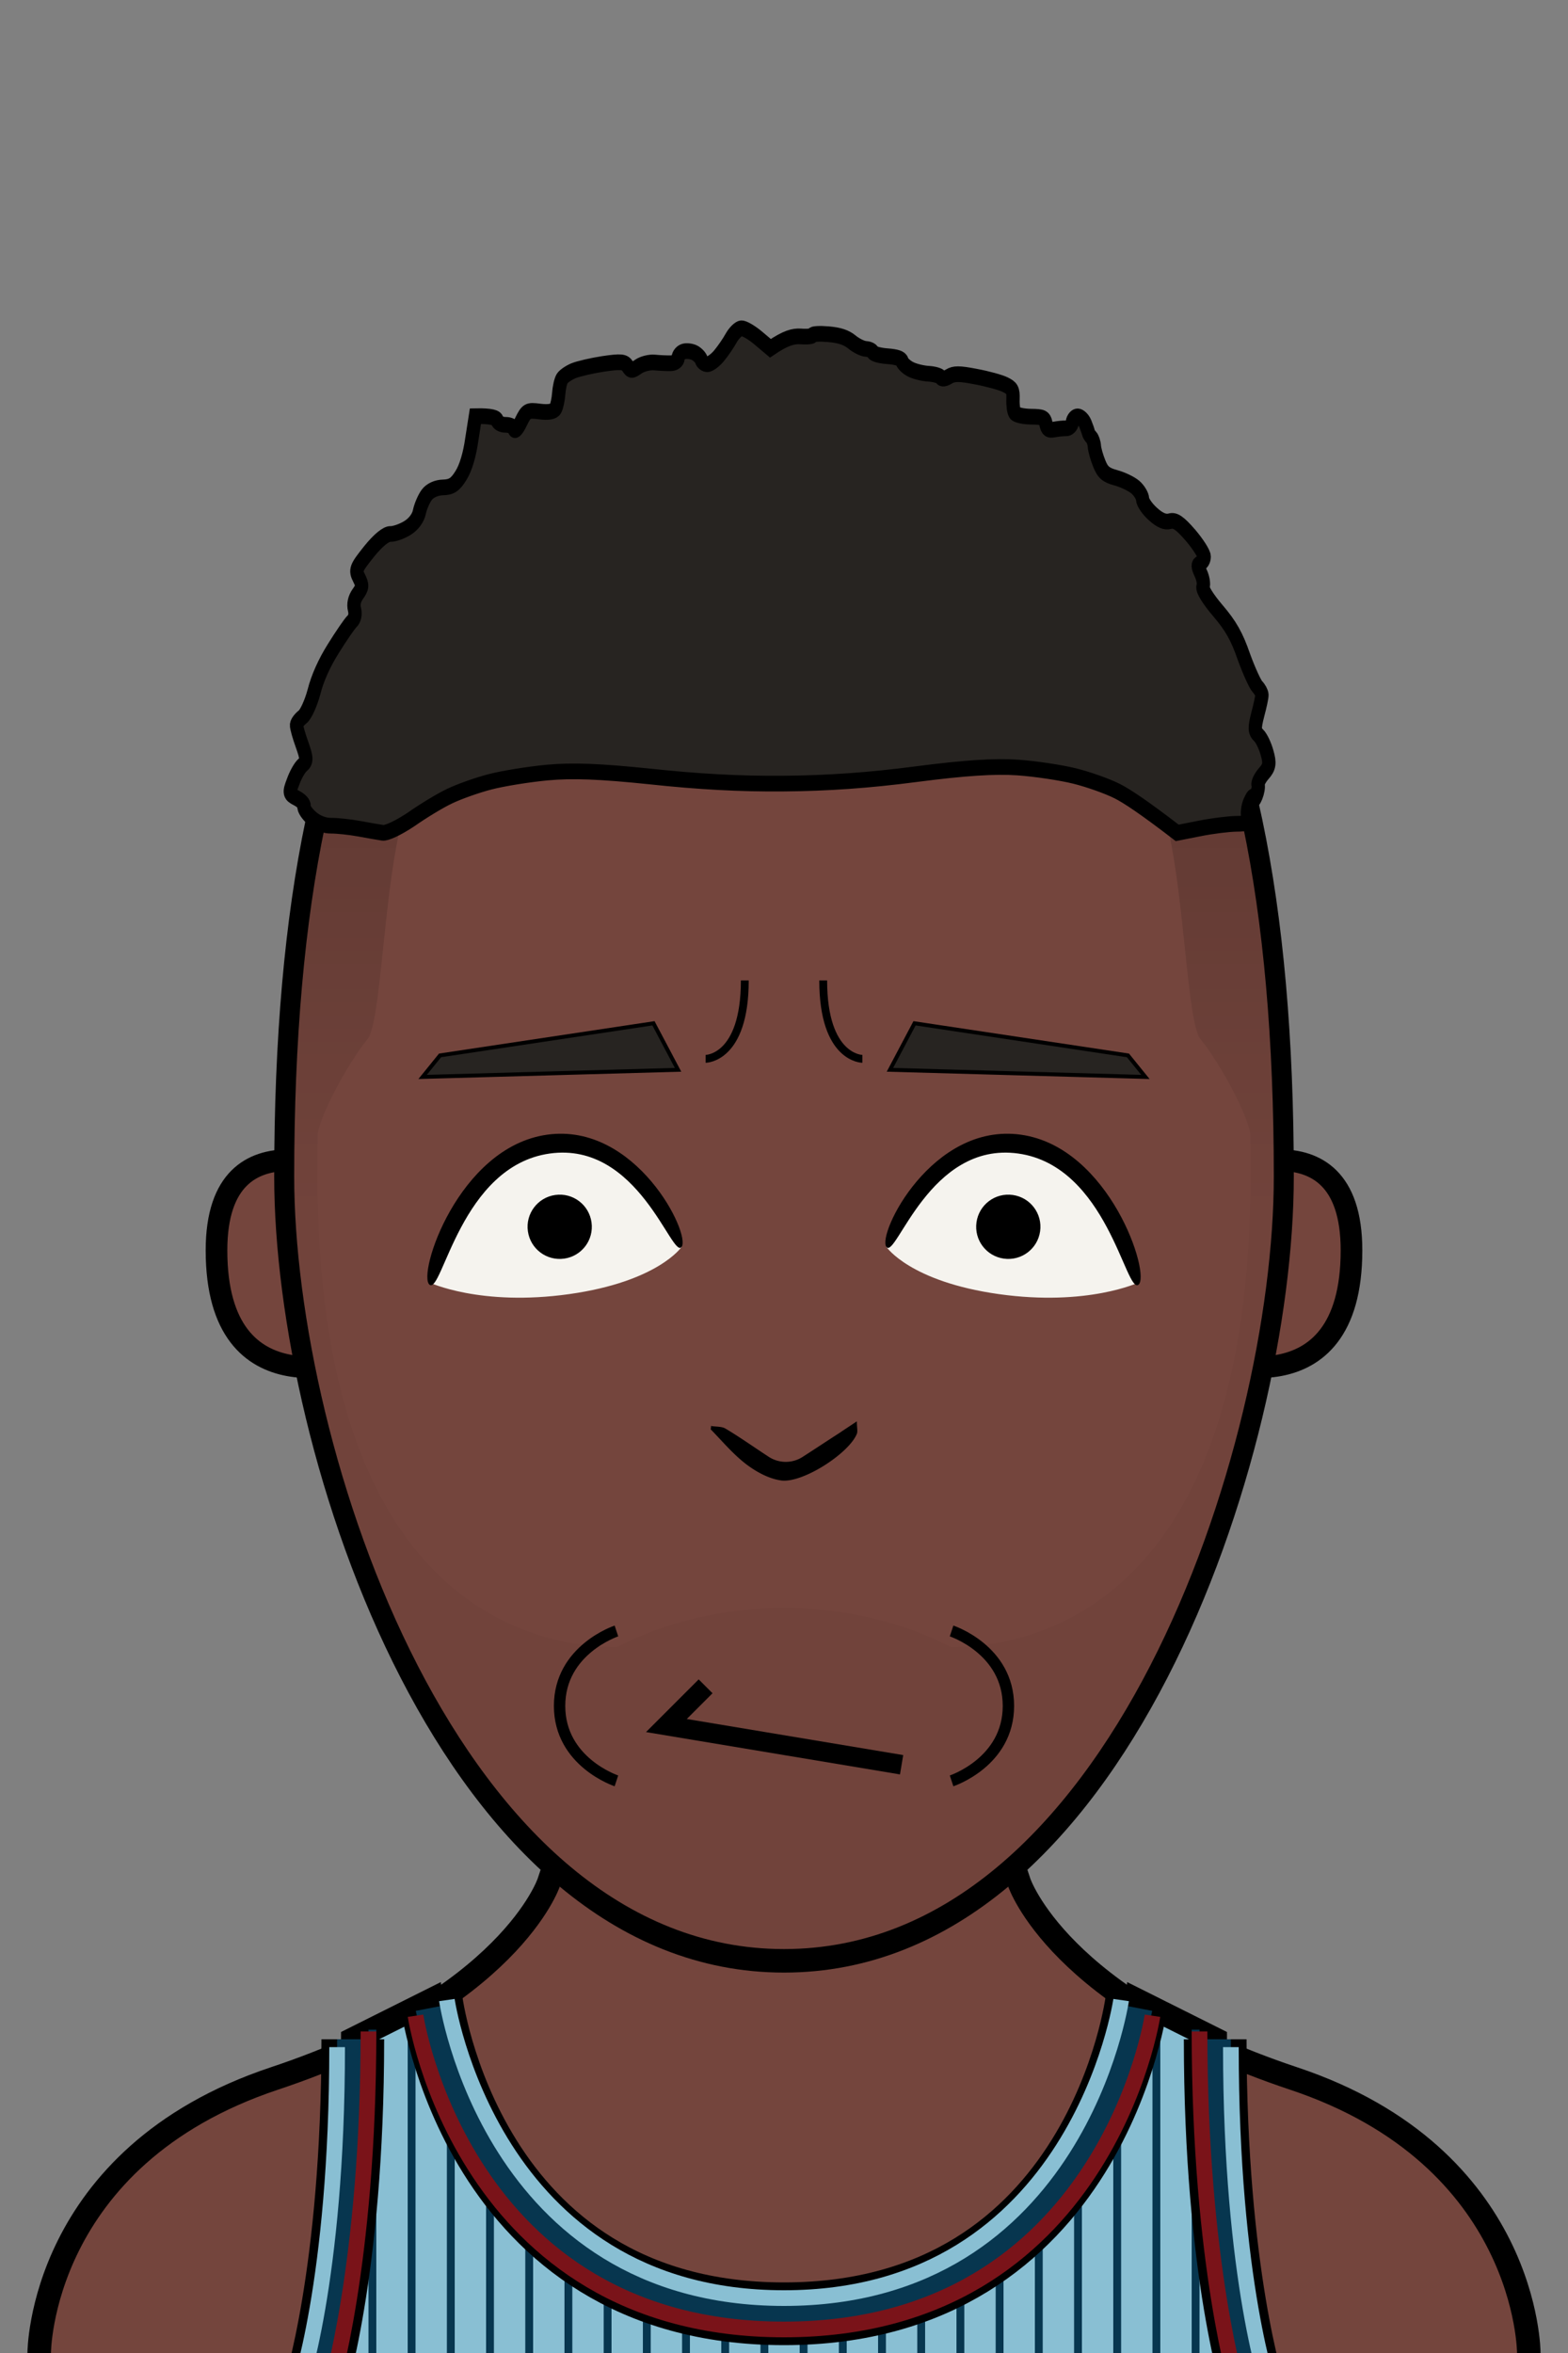 <svg xmlns="http://www.w3.org/2000/svg" version="1.2" baseProfile="tiny" width="100%" height="100%" viewBox="0 0 400 600" preserveAspectRatio="xMinYMin meet">
<rect x="0" y="0" width="400" height="600" fill="#808080" stroke="none"/>
<g transform="scale(1 1) translate(0 0)">
<path fill="#74453d" stroke="#000" stroke-width="6" d="M10 600s0-50 60-70 70-50 70-50l60-180 60 180s10 30 70 50 60 70 60 70" class="body"/>
</g>
<g transform="scale(1 1) translate(0 0)">
<path fill="#89bfd3" stroke="#000" stroke-width="6" d="M80 610s10-30 10-90l20-10s10 80 90 80 90-80 90-80l20 10c0 60 10 90 10 90z" class="jersey"/><path fill="none" stroke="#07364f" stroke-width="2" d="M95 610v-92.45M105 610v-97.95m10 2.95v95m10-60v62.05M135 565v45m10-35v35m10-30v30m10-25v25m10-20v20m10-20v20m10-20v20m110 0v-92.45M295 610v-97.95M285 515v95m-10-60v62.05M265 565v45m-10-35v35m-10-30v30m-10-25v25m-10-20v20m-10-20v20m-10-20v20" class="pinstripes"/><path fill="none" stroke="#000" stroke-width="16" d="M90 520c0 60-10 90-10 90m230-90c0 60 10 90 10 90M110 510s10 80 90 80 90-80 90-80" class="outline"/><path fill="none" stroke="#07364f" stroke-width="8" d="M90 520c0 60-10 90-10 90m230-90c0 60 10 90 10 90m-210-98s15 78 90 78 90-78 90-78" class="stripe-accent"/><path fill="none" stroke="#89bfd3" stroke-width="4" d="M86 522c0 60-10 88-10 88m238-88c0 60 10 88 10 88M114 510s11 76 86 76 86-76 86-76" class="stripe-primary"/><path fill="none" stroke="#7a1319" stroke-width="4" d="M94 518c0 60-10 92-10 92m222-92c0 60 10 92 10 92m-210-96s12 80 94 80 94-80 94-80" class="stripe-secondary"/>
</g>
<g transform="translate(32 293.3) scale(0.92 0.92) translate(2 2.757) translate(20.25 -3)">
<path fill="#74453d" stroke="#000" stroke-width="6" d="M43 8S3-12 3 28c0 45 40 30 40 30z"/>
</g>
<g transform="translate(322 293.3) scale(-0.92 0.92) translate(-48 2.757) translate(20.25 -3)">
<path fill="#74453d" stroke="#000" stroke-width="6" d="M43 8S3-12 3 28c0 45 40 30 40 30z"/>
</g>
<g transform="scale(0.85 1) translate(35.294 0)">
<path fill="#74453d" stroke="#000" stroke-width="6" d="M200 100c100 0 150 60 150 200 0 70-50 200-150 200S50 370 50 300c0-140 50-200 150-200Z" class="head"/><path fill="rgba(0,0,0,0.03)" d="M200 410c30 0 50 10 50 10 30 0 90-15 90-120h10c0 70-50 200-150 200S50 370 50 300h10c0 105 60 120 90 120 0 0 20-10 50-10" class="faceShave"/><path fill="rgba(0,0,0,0.03)" d="M60 300H50c0-140 50-200 150-200s150 60 150 200h-10v-10c0-5-10-20-15-25s-5-55-15-65c-40-40-60 0-110 0s-70-40-110 0c-10 10-10 60-15 65s-15 20-15 25z" class="headShave"/>
</g>
<g>
<path fill="none" stroke="#000" stroke-width="2" d="M220 270s-10 0-10-20m-30 20s10 0 10-20" class="eyeline1"/>
</g>
<g transform="translate(142.67 417.5) scale(1.45 1.45) translate(-2.275 -5.431)">
<path fill="none" stroke="#000" stroke-width="2" d="M12.33 4.32s-10 3.29-10 13.18 10 13.18 10 13.18" class="shp0"/>
</g>
<g transform="translate(242.67 417.5) scale(-1.45 1.45) translate(-12.385 -5.431)">
<path fill="none" stroke="#000" stroke-width="2" d="M12.33 4.32s-10 3.29-10 13.18 10 13.18 10 13.18" class="shp0"/>
</g>
<g transform="translate(102.435 287.6) rotate(-8 37.565 22.4)">
<path d="M5 35S17.08 5 40 5s30 30 30 30-7.15 7.92-30.07 7.92S5 35 5 35" style="fill:#f5f3ee"/><path d="M5 35.6C2.13 32.73 17.08 1.88 40 1.88S72.87 32.13 70 35 62.92 6.73 40 6.73 7.87 38.46 5 35.6" style="fill:#000"/><path d="M39.93 33.78c-4.53 0-8.2-3.66-8.2-8.2 0-4.53 3.67-8.19 8.2-8.19s8.19 3.66 8.19 8.19c0 4.54-3.66 8.2-8.19 8.2" style="fill:#000"/>
</g>
<g transform="translate(222.435 287.6) rotate(8 37.565 22.4) scale(-1 1) translate(-75.13 0)">
<path d="M5 35S17.08 5 40 5s30 30 30 30-7.15 7.92-30.07 7.92S5 35 5 35" style="fill:#f5f3ee"/><path d="M5 35.6C2.13 32.73 17.08 1.88 40 1.88S72.87 32.13 70 35 62.92 6.73 40 6.73 7.87 38.46 5 35.6" style="fill:#000"/><path d="M39.93 33.78c-4.53 0-8.2-3.66-8.2-8.2 0-4.53 3.67-8.19 8.2-8.19s8.19 3.66 8.19 8.19c0 4.54-3.66 8.2-8.19 8.2" style="fill:#000"/>
</g>
<g transform="translate(-127.5 -8.775) rotate(-6 267.5 278.775)">
<path fill="#272421" stroke="#000" d="m235 280 65 5-5-12.45-55 2.45z"/>
</g>
<g transform="translate(-7.5 -8.775) rotate(6 267.5 278.775) scale(-1 1) translate(-535 0)">
<path fill="#272421" stroke="#000" d="m235 280 65 5-5-12.45-55 2.45z"/>
</g>
<g transform="translate(169 428) scale(-1 1) translate(-62 0)">
<path d="m1 22 60-10L51 2" style="fill:none;stroke:#000;stroke-width:5"/>
</g>
<g transform="translate(-4.046 -18.273) scale(0.78 0.78) translate(57.551 109.513)">
<path d="M180.17 380.08c1.6.3 3.5.1 4.8.9 4.7 2.8 9.2 6 13.8 9a10.23 10.23 0 0 0 11.7 0c3.9-2.5 7.8-5.1 11.7-7.6 1.6-1.1 3.3-2.2 5.7-3.8 0 2.1.4 3.4-.1 4.3-2.8 6.4-17.9 16.1-24.8 15-4-.6-8-2.8-11.3-5.3-4.3-3.3-7.8-7.5-11.6-11.4a4.5 4.5 0 0 0 .1-1.1"/>
</g>
<g transform="scale(-1 1) translate(-400 0) scale(0.85 1) translate(35.294 0)">
<defs><linearGradient id="a" x1="200" x2="200" y1="100" y2="310" gradientUnits="userSpaceOnUse"><stop offset="0" stop-color="rgba(0,0,0,.25)"/><stop offset="1" stop-color="rgba(0,0,0,0)"/></linearGradient></defs><path d="M60 310H50v-10c0-140 50-200 150-200s150 60 150 200v10h-10v-20c0-5-10-20-15-25s-5-55-15-65c-40-40-60 0-110 0s-70-40-110 0c-10 10-10 60-15 65s-15 20-15 25z" style="fill:url(#a);stroke:none"/><path fill="#272421" stroke="#000" stroke-width="4" d="M179.59 87.23c-1.3.91-3.19 1.7-4.18 1.74-.99.05-1.94.43-2.1.86-.16.42-2.14.88-4.39 1.01-2.72.17-4.17.58-4.35 1.27-.15.56-1.26 1.47-2.47 2.02-1.2.55-3.66 1.08-5.45 1.17s-3.47.51-3.73.94c-.29.48-1.24.39-2.4-.22-1.54-.81-3.12-.8-8.12.02-3.42.54-7.34 1.45-8.72 2.02-2.18.9-2.5 1.38-2.41 3.67.08 1.48-.16 3.1-.55 3.59-.38.49-2.55.91-4.81.93-3.62.03-4.16.24-4.53 1.81-.32 1.41-.85 1.73-2.44 1.47-1.11-.19-2.74-.32-3.62-.31-.88.02-1.72-.68-1.86-1.54-.15-.85-.87-1.53-1.62-1.51-.74.02-1.75.83-2.23 1.8-.47.98-.9 2.03-.96 2.32s-.45.84-.88 1.21c-.43.38-.85 1.41-.92 2.3-.07.9-.73 2.87-1.46 4.39-1.05 2.26-2.01 2.96-5.01 3.65-2.05.47-4.66 1.54-5.81 2.37-1.15.84-2.13 2.21-2.18 3.04-.04.84-1.44 2.56-3.11 3.83-2.07 1.59-3.66 2.17-5.06 1.83-1.59-.39-2.98.41-6.2 3.56-2.27 2.26-4.12 4.74-4.12 5.49 0 .76.51 1.51 1.13 1.67.89.23.87.78-.11 2.54-.68 1.24-.99 2.77-.68 3.41.33.68-1.52 3.22-4.48 6.16-3.86 3.84-5.7 6.62-7.74 11.65-1.55 3.64-3.43 7.13-4.13 7.74-.7.62-1.29 1.55-1.32 2.08-.02.53.55 2.79 1.26 5.03 1.03 3.45.98 4.24-.29 5.28-.83.67-1.95 2.68-2.52 4.46-.89 2.64-.72 3.62.96 5.23 1.13 1.1 1.92 2.42 1.74 2.95-.18.52.09 1.79.59 2.83s.84 1.25.75.47.41-.36 1.1.94c.69 1.29.95 3.09.59 4-.54 1.31.17 1.65 3.5 1.67 2.31.02 7.23.54 10.94 1.17l6.8 1.14c9.98-6.52 15.16-9.44 18.07-10.67 2.89-1.24 8.61-2.97 12.71-3.83 4.09-.87 11.79-1.85 17.12-2.17 6.86-.4 15.72.08 30.35 1.69 7.2.8 13.87 1.38 20.38 1.77 6.53.39 12.89.6 19.5.64 6.62.05 12.99-.07 19.52-.37s13.21-.77 20.45-1.43c15.33-1.35 23.43-1.6 30.98-1.01 5.62.45 13.34 1.51 17.16 2.36 3.83.84 9.3 2.49 12.17 3.67 2.89 1.16 8.07 3.85 11.56 5.94 3.94 2.22 7.32 3.53 8.48 3.39 1.05-.13 4.25-.6 7.1-1.05 2.84-.44 6.6-.77 8.38-.76 2.02.02 4.19-.71 5.84-1.97 1.45-1.11 2.48-2.46 2.29-2.99-.18-.53.81-1.46 2.19-2.06 2.28-.99 2.38-1.36 1.11-4.14-.71-1.72-1.98-3.66-2.84-4.29-1.35-.99-1.33-1.71.12-5.19.97-2.27 1.73-4.56 1.66-5.07s-.89-1.43-1.84-2.05c-.94-.63-2.48-3.48-3.39-6.37-1.02-3.46-3.06-7.34-5.83-11.08-2.33-3.18-4.83-6.28-5.57-6.89-.84-.68-1.12-1.83-.75-3.07.39-1.28.03-2.69-1.01-3.93-1.43-1.7-1.47-2.2-.35-4.09 1.19-2 .99-2.46-3.01-6.72-2.71-2.86-5.1-4.52-6.41-4.48-1.15.03-3.44-.65-5.09-1.51-1.85-.97-3.24-2.55-3.61-4.1-.34-1.39-1.33-3.36-2.21-4.37-.97-1.11-2.88-1.85-4.86-1.89-2.58-.05-3.72-.7-5.45-3.1-1.41-1.94-2.55-5.22-3.2-9.09l-1.1-5.98c-4.85-.09-6.38.42-6.52 1.07-.15.65-1.31 1.16-2.59 1.14-1.28-.01-2.44.5-2.58 1.15s-1.02-.21-1.97-1.91c-1.64-2.87-1.99-3.04-5.67-2.63-2.56.28-4.2.03-4.69-.71-.42-.63-.85-2.39-.98-3.9s-.59-3.21-1.02-3.79c-.42-.58-1.95-1.48-3.39-1.99s-5.46-1.31-8.92-1.76c-5.36-.67-6.45-.58-7.35.59-.96 1.25-1.28 1.26-3.23.09-1.19-.7-3.41-1.17-4.93-1.03-1.52.13-3.7.21-4.85.18-1.17-.03-2.11-.62-2.15-1.34-.03-.7-.8-1.45-1.7-1.66-.89-.21-2.35-.05-3.24.34-.89.4-1.79 1.2-2.01 1.79-.21.6-1.01 1.1-1.77 1.13-.77.03-2.36-.94-3.54-2.15-1.17-1.19-2.83-3.25-3.68-4.56-.85-1.29-2.2-2.4-3.02-2.46s-3.1 1.06-5.09 2.49l-3.64 2.61c-4.58-2.66-6.9-3.16-9.14-3.02-1.96.13-3.54-.03-3.53-.34.01-.32-2.12-.42-4.72-.23-3.36.24-5.42.83-7.1 2.01Z"/>
</g>
</svg>